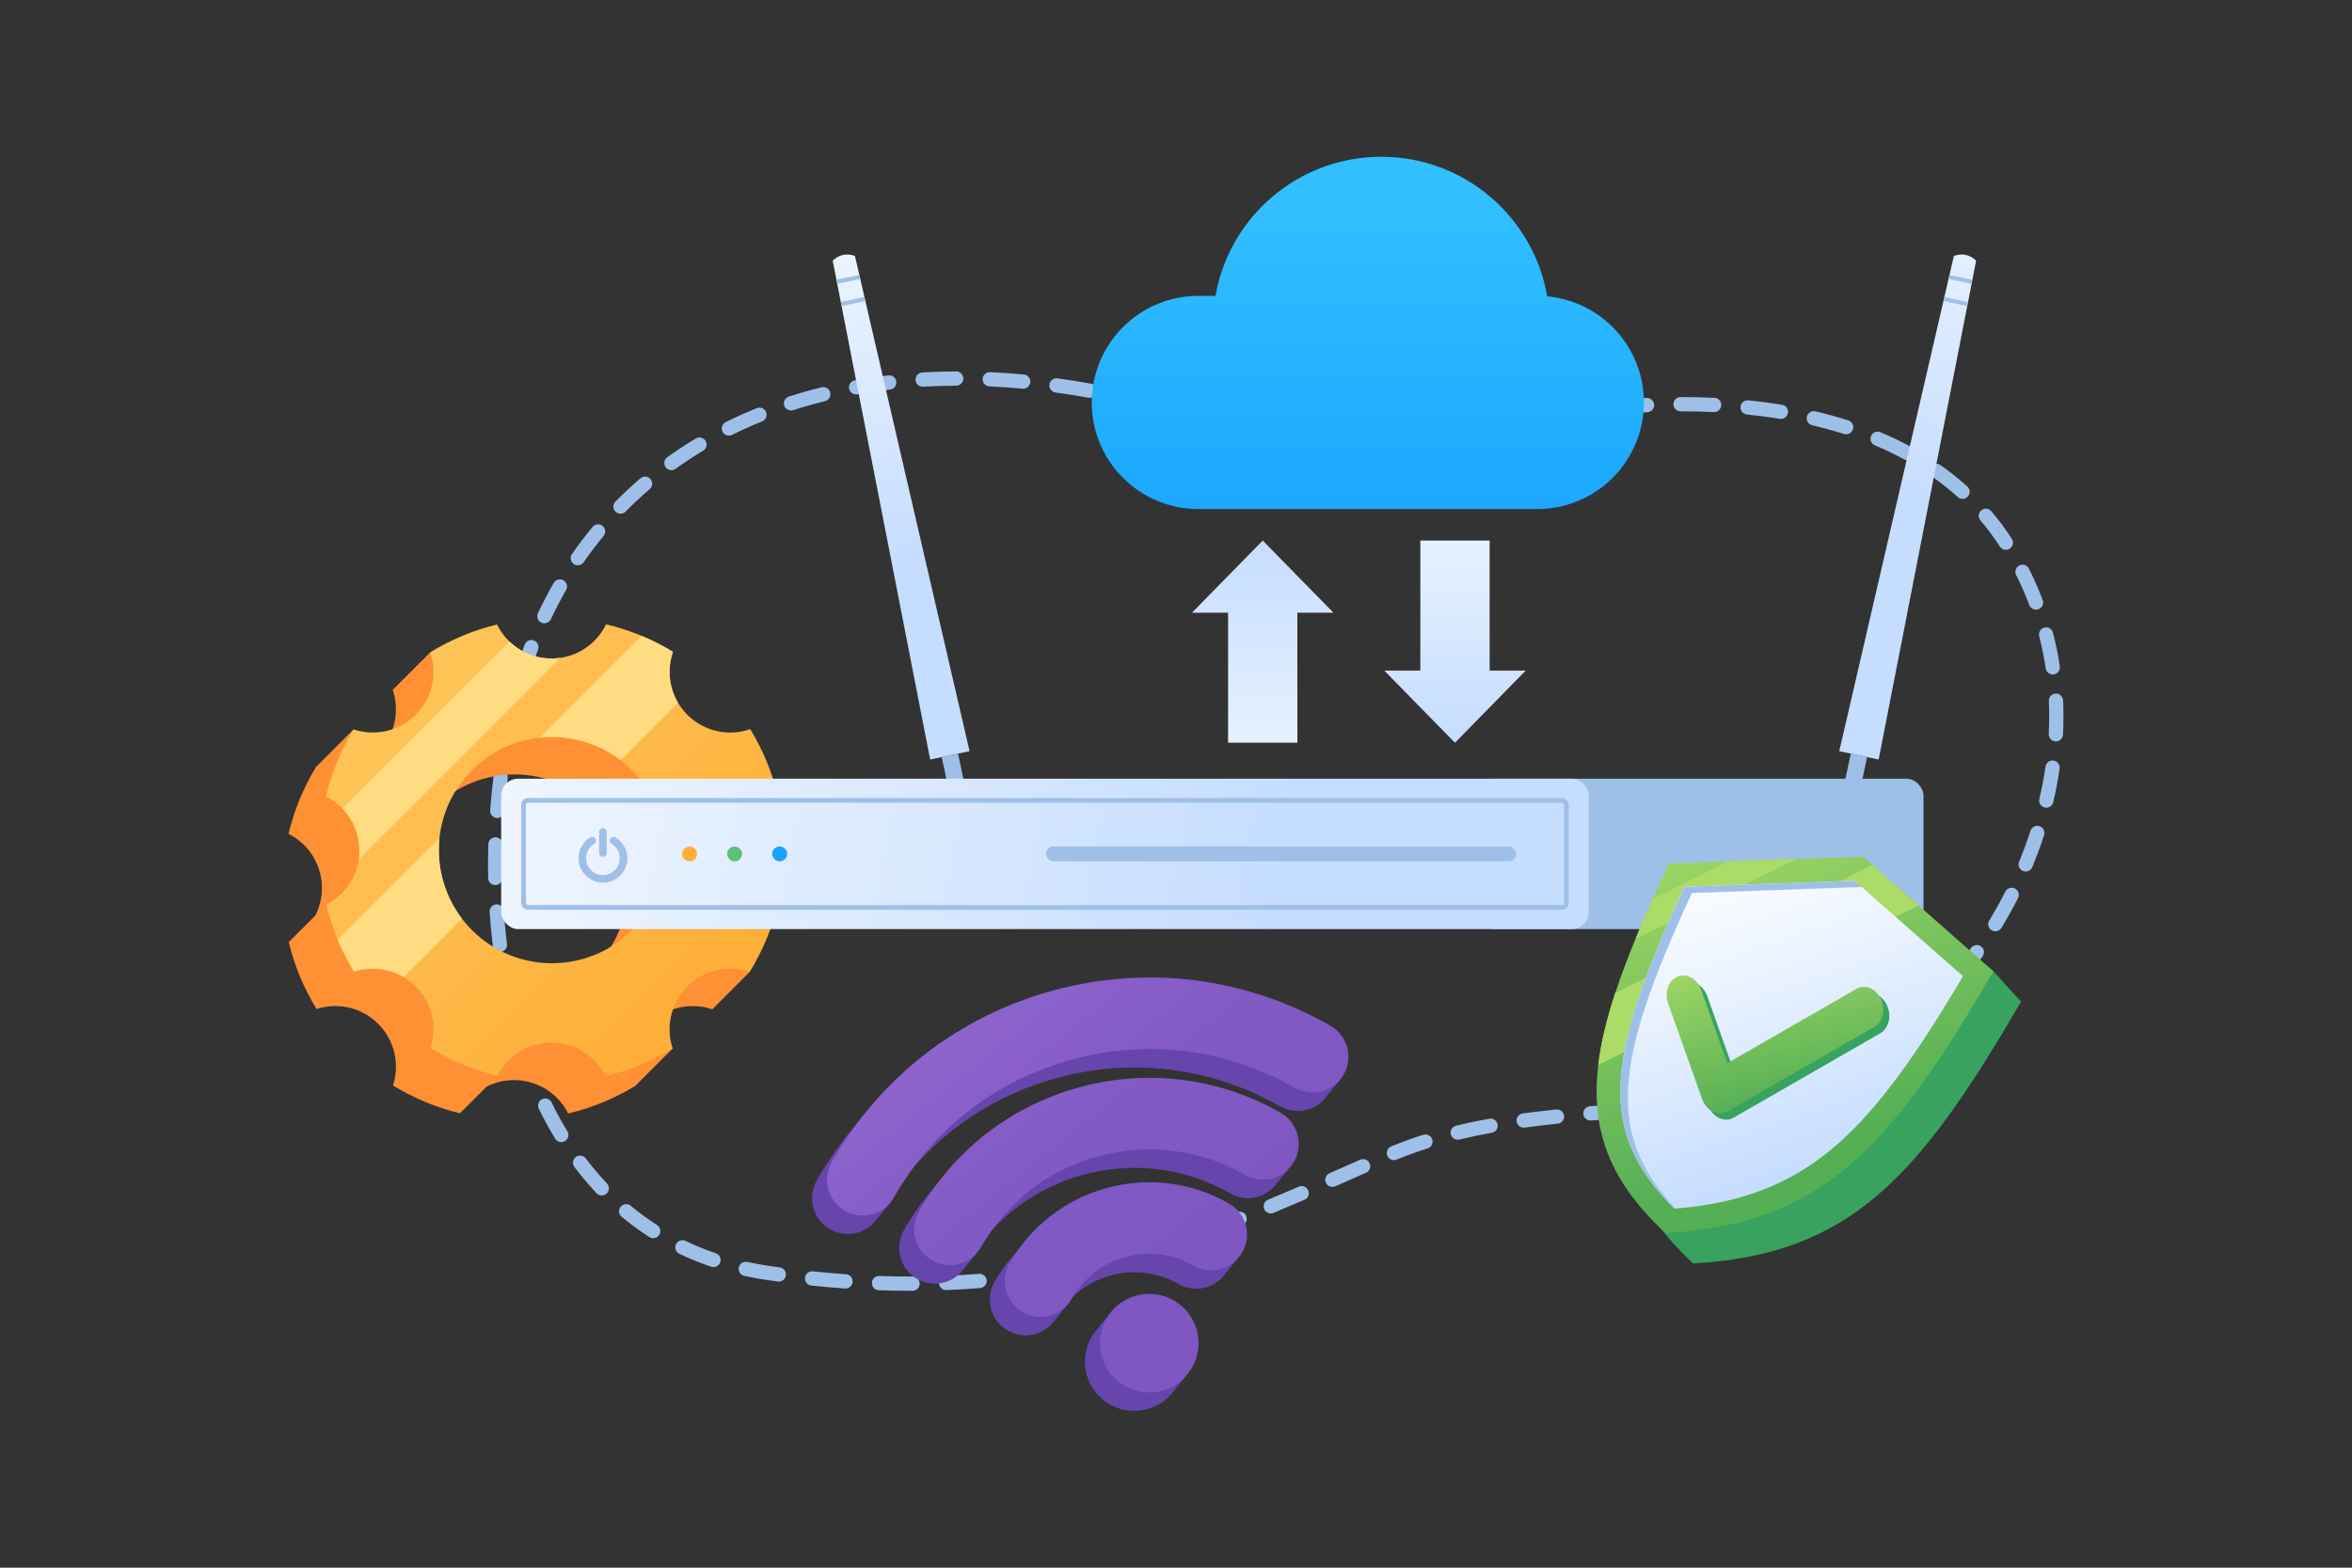 <?xml version="1.0" encoding="UTF-8"?><svg id="Object" xmlns="http://www.w3.org/2000/svg" xmlns:xlink="http://www.w3.org/1999/xlink" viewBox="0 0 4500 3000"><rect x="0" y="0" width="4500" height="3000" fill="#333333" stroke="none"/><defs><linearGradient id="linear-gradient" x1="710.214" y1="1281.138" x2="1321.61" y2="1892.535" gradientUnits="userSpaceOnUse"><stop offset="0" stop-color="#ffc65b"/><stop offset="1" stop-color="#feaf38"/></linearGradient><linearGradient id="linear-gradient-2" x1="2617.028" y1="1068.127" x2="2617.028" y2="393.964" gradientUnits="userSpaceOnUse"><stop offset="0" stop-color="#17a4fe"/><stop offset="1" stop-color="#31bfff"/></linearGradient><linearGradient id="linear-gradient-3" x1="1504.501" y1="193.989" x2="1735.495" y2="1077.986" gradientUnits="userSpaceOnUse"><stop offset="0" stop-color="#fff"/><stop offset="1" stop-color="#c5ddff"/></linearGradient><linearGradient id="linear-gradient-4" x1="3866.101" y1="76.828" x2="3666.157" y2="961.176" xlink:href="#linear-gradient-3"/><linearGradient id="linear-gradient-5" x1="411.451" y1="1333.342" x2="2455.936" y2="1720.545" xlink:href="#linear-gradient-3"/><linearGradient id="linear-gradient-6" x1="1830.889" y1="1827.287" x2="2283.747" y2="2393.068" gradientUnits="userSpaceOnUse"><stop offset="0" stop-color="#9469d2"/><stop offset=".138" stop-color="#8e64cd"/><stop offset=".575" stop-color="#825ac5"/><stop offset="1" stop-color="#7e57c2"/></linearGradient><linearGradient id="linear-gradient-7" x1="2415.917" y1="1421.332" x2="2415.917" y2="1034.419" gradientUnits="userSpaceOnUse"><stop offset="0" stop-color="#e6f1ff"/><stop offset="1" stop-color="#c5ddff"/></linearGradient><linearGradient id="linear-gradient-8" x1="2783.773" y1="1421.332" x2="2783.773" y2="1034.419" gradientUnits="userSpaceOnUse"><stop offset="0" stop-color="#c5ddff"/><stop offset="1" stop-color="#e6f1ff"/></linearGradient><linearGradient id="linear-gradient-9" x1="2174.153" y1="1478.331" x2="1930.398" y2="2197.436" gradientTransform="translate(5430.997) rotate(-180) scale(1 -1)" gradientUnits="userSpaceOnUse"><stop offset="0" stop-color="#acdd68"/><stop offset="1" stop-color="#55af55"/></linearGradient><linearGradient id="linear-gradient-10" x1="2137.539" y1="1606.046" x2="1927.862" y2="2224.619" gradientTransform="translate(5430.997) rotate(-180) scale(1 -1)" gradientUnits="userSpaceOnUse"><stop offset="0" stop-color="#fff"/><stop offset=".344" stop-color="#eef5ff"/><stop offset="1" stop-color="#c5ddff"/></linearGradient><linearGradient id="linear-gradient-11" x1="2911.887" y1="1429.047" x2="3199.245" y2="1615.365" gradientTransform="translate(2242.724 -1275.718) rotate(43.699)" xlink:href="#linear-gradient-9"/></defs><path d="m2992.066,806.387c-6.372,0-12.069-4.488-13.363-10.975-1.474-7.387,3.318-14.569,10.705-16.044.475-.095,11.858-2.356,32.07-5.336,7.457-1.093,14.385,4.052,15.484,11.504,1.099,7.453-4.052,14.385-11.504,15.484-19.449,2.868-30.602,5.079-30.713,5.101-.899.179-1.797.266-2.68.266Z" style="fill:#9ec0e8; stroke-width:0px;"/><path d="m1742.152,2470.125c-20.071,0-40.528-.355-60.815-1.056-7.528-.26-13.42-6.574-13.161-14.102.26-7.529,6.581-13.468,14.102-13.161,19.975.69,40.115,1.04,59.863,1.04l3.806-.005h.032c7.519,0,13.622,6.086,13.639,13.608.018,7.533-6.075,13.653-13.608,13.671l-3.857.005Zm67.977-1.364c-7.279,0-13.322-5.749-13.619-13.089-.304-7.527,5.551-13.875,13.078-14.18,21.178-.856,42.55-2.138,63.522-3.811,7.509-.6,14.082,5.003,14.681,12.512.599,7.51-5.003,14.083-12.512,14.682-21.325,1.701-43.056,3.005-64.589,3.875-.188.008-.374.011-.56.011Zm-192.399-3.038c-.32,0-.642-.012-.965-.034-21.23-1.484-42.895-3.368-64.391-5.599-7.493-.778-12.937-7.482-12.159-14.976.778-7.492,7.486-12.941,14.975-12.159,21.193,2.2,42.55,4.058,63.477,5.521,7.515.525,13.181,7.043,12.656,14.558-.503,7.191-6.493,12.69-13.593,12.69Zm320.301-7.18c-6.806,0-12.693-5.087-13.525-12.014-.899-7.479,4.436-14.271,11.915-15.17,20.98-2.522,42.178-5.504,63.003-8.862,7.439-1.19,14.439,3.857,15.638,11.294,1.199,7.438-3.857,14.438-11.294,15.638-21.186,3.417-42.749,6.45-64.092,9.015-.553.066-1.102.1-1.645.1Zm-447.945-6.029c-.613,0-1.233-.041-1.857-.127-6.979-.949-14.032-1.946-20.964-2.962-14.637-2.144-29.218-4.794-43.336-7.875-7.36-1.606-12.024-8.875-10.418-16.234,1.606-7.36,8.877-12.021,16.235-10.418,13.503,2.947,27.457,5.482,41.473,7.535,6.842,1.003,13.803,1.986,20.69,2.924,7.464,1.017,12.692,7.892,11.676,15.355-.932,6.84-6.783,11.802-13.498,11.802Zm574.635-14.396c-6.355,0-12.043-4.465-13.354-10.934-1.496-7.383,3.276-14.581,10.659-16.077,20.599-4.174,41.498-8.839,62.115-13.864,7.317-1.788,14.698,2.703,16.482,10.021,1.784,7.319-2.703,14.698-10.021,16.482-20.962,5.109-42.212,9.852-63.158,14.097-.914.185-1.826.274-2.724.274Zm-699.644-13.346c-1.452,0-2.928-.233-4.379-.726-20.865-7.07-41.347-15.398-60.877-24.75-6.794-3.254-9.665-11.399-6.411-18.193,3.253-6.794,11.398-9.666,18.193-6.41,18.55,8.883,38.014,16.795,57.85,23.518,7.135,2.417,10.959,10.161,8.541,17.296-1.926,5.683-7.232,9.266-12.917,9.266Zm824.344-17.009c-5.945,0-11.411-3.917-13.115-9.919-2.057-7.247,2.15-14.789,9.397-16.846,20.057-5.693,40.568-11.912,60.965-18.483,7.17-2.312,14.855,1.63,17.165,8.8,2.311,7.17-1.63,14.855-8.8,17.165-20.699,6.669-41.519,12.981-61.881,18.762-1.245.352-2.498.521-3.731.521Zm-939.699-38.327c-2.523,0-5.075-.699-7.356-2.163-18.334-11.769-36.183-24.855-53.052-38.899-5.79-4.818-6.576-13.42-1.757-19.209,4.82-5.79,13.42-6.578,19.21-1.756,16.009,13.326,32.944,25.744,50.335,36.907,6.339,4.069,8.18,12.507,4.11,18.847-2.605,4.059-7.002,6.273-11.491,6.273Zm1061.897-.962c-5.602,0-10.852-3.476-12.845-9.052-2.536-7.094,1.158-14.899,8.252-17.436,19.33-6.91,39.443-14.423,59.781-22.328,7.019-2.734,14.926.751,17.654,7.771,2.729,7.021-.75,14.926-7.771,17.654-20.569,7.996-40.918,15.596-60.481,22.59-1.518.542-3.067.8-4.591.8Zm119.693-46.4c-5.353,0-10.431-3.171-12.606-8.424-2.883-6.96.422-14.938,7.382-17.821,18.3-7.58,37.569-15.749,58.909-24.974,6.918-2.986,14.942.194,17.933,7.108,2.988,6.915-.193,14.943-7.108,17.933-21.469,9.28-40.864,17.502-59.294,25.136-1.707.707-3.476,1.042-5.215,1.042Zm-1279.996-34.434c-3.617,0-7.226-1.429-9.909-4.263-14.785-15.62-29.041-32.478-42.374-50.106-4.544-6.009-3.357-14.563,2.651-19.107,6.008-4.545,14.562-3.357,19.106,2.651,12.729,16.83,26.332,32.916,40.429,47.809,5.178,5.472,4.941,14.104-.53,19.283-2.637,2.495-6.009,3.733-9.374,3.733Zm1397.914-16.35c-5.241,0-10.239-3.038-12.489-8.142-3.038-6.894.087-14.944,6.979-17.983l16.202-7.146c14.354-6.334,28.539-12.594,42.578-18.741,6.897-3.021,14.944.123,17.966,7.024,3.022,6.9-.123,14.943-7.023,17.965-14.016,6.138-28.178,12.387-42.508,18.71l-16.211,7.151c-1.789.788-3.657,1.162-5.494,1.162Zm117.721-51.227c-5.37,0-10.462-3.192-12.625-8.469-2.857-6.97.476-14.937,7.445-17.795,19.666-8.065,40.307-15.541,61.35-22.223,7.179-2.283,14.849,1.693,17.128,8.872,2.28,7.18-1.691,14.848-8.872,17.128-20.337,6.458-40.274,13.68-59.256,21.463-1.693.694-3.446,1.023-5.17,1.023Zm-1593.051-34.456c-4.603,0-9.095-2.33-11.664-6.549-11.092-18.222-21.655-37.523-31.395-57.37-3.319-6.763-.527-14.935,6.236-18.255s14.935-.527,18.254,6.235c9.379,19.111,19.542,37.685,30.207,55.204,3.917,6.435,1.877,14.826-4.558,18.743-2.216,1.349-4.663,1.991-7.08,1.991Zm1715.154-4.571c-6.156,0-11.741-4.195-13.249-10.444-1.767-7.323,2.738-14.691,10.062-16.458,20.167-4.865,41.554-9.35,63.565-13.329,7.418-1.34,14.509,3.583,15.85,10.995,1.34,7.412-3.583,14.509-10.996,15.849-21.495,3.887-42.362,8.263-62.022,13.005-1.074.259-2.15.383-3.209.383Zm126.193-23.116c-6.72,0-12.571-4.966-13.499-11.81-1.012-7.465,4.221-14.336,11.685-15.348,19.92-2.698,40.907-5.193,64.161-7.626,7.49-.797,14.201,4.654,14.984,12.146.784,7.492-4.654,14.202-12.146,14.985-22.975,2.404-43.692,4.866-63.337,7.528-.621.084-1.238.125-1.849.125Zm127.667-13.653c-6.995,0-12.949-5.35-13.572-12.448-.658-7.504,4.892-14.121,12.396-14.78,15.59-1.368,31.433-2.7,46.753-3.989l17.263-1.454c7.512-.646,14.106,4.934,14.742,12.44.635,7.507-4.936,14.106-12.441,14.742l-17.276,1.455c-15.297,1.287-31.115,2.617-46.655,3.981-.405.035-.809.053-1.208.053Zm127.921-11.113c-6.951,0-12.891-5.288-13.562-12.349-.713-7.499,4.788-14.157,12.287-14.87,23.465-2.233,44.237-4.439,63.504-6.743,7.471-.901,14.268,4.443,15.163,11.923s-4.443,14.269-11.923,15.163c-19.487,2.332-40.474,4.561-64.16,6.814-.44.042-.876.062-1.309.062Zm127.413-15.543c-6.592,0-12.39-4.788-13.455-11.505-1.18-7.44,3.894-14.428,11.335-15.608,22.049-3.497,42.461-7.261,62.404-11.506,7.371-1.571,14.613,3.133,16.181,10.501,1.568,7.368-3.133,14.612-10.501,16.181-20.414,4.346-41.287,8.195-63.81,11.768-.724.114-1.443.17-2.153.17Zm125.415-26.996c-5.948,0-11.416-3.921-13.117-9.928-2.052-7.248,2.16-14.787,9.408-16.84,20.644-5.846,40.829-12.408,59.996-19.506,7.065-2.614,14.911.99,17.527,8.055,2.616,7.064-.99,14.911-8.055,17.527-19.835,7.346-40.707,14.132-62.037,20.172-1.241.352-2.493.519-3.723.519Zm-2406.439-20.026c-5.441,0-10.582-3.278-12.696-8.648-7.788-19.788-15.056-40.48-21.603-61.498-2.241-7.192,1.773-14.839,8.966-17.079,7.194-2.242,14.839,1.774,17.08,8.966,6.351,20.388,13.396,40.447,20.942,59.621,2.759,7.01-.688,14.929-7.697,17.688-1.64.645-3.33.951-4.992.951Zm2526.604-24.693c-5.096,0-9.983-2.867-12.321-7.773-3.243-6.8-.358-14.94,6.441-18.183,18.08-8.62,36.364-18.914,54.343-30.595,6.316-4.106,14.767-2.311,18.869,4.006,4.104,6.317,2.311,14.766-4.007,18.87-18.977,12.329-38.31,23.211-57.465,32.344-1.894.902-3.894,1.331-5.86,1.331Zm107.665-69.409c-3.949,0-7.867-1.707-10.563-5.003-4.771-5.829-3.912-14.423,1.917-19.193,15.835-12.957,31.538-27.137,46.675-42.145,5.35-5.303,13.986-5.266,19.289.083,5.305,5.35,5.268,13.985-.082,19.29-15.75,15.615-32.102,30.38-48.605,43.884-2.535,2.074-5.593,3.085-8.631,3.085Zm-2672.584-28.357c-6.16,0-11.747-4.2-13.251-10.453-4.974-20.684-9.438-42.099-13.267-63.65-1.317-7.417,3.627-14.497,11.043-15.815,7.421-1.317,14.498,3.627,15.816,11.044,3.734,21.016,8.085,41.89,12.931,62.043,1.762,7.324-2.748,14.69-10.072,16.451-1.072.258-2.145.381-3.201.381Zm2763.777-61.799c-3.119,0-6.254-1.065-8.818-3.24-5.744-4.874-6.449-13.481-1.575-19.226,13.435-15.832,26.503-32.562,38.842-49.727,4.396-6.115,12.92-7.512,19.036-3.113,6.117,4.396,7.512,12.92,3.114,19.037-12.764,17.755-26.286,35.066-40.191,51.454-2.698,3.18-6.54,4.815-10.407,4.815Zm-2786.33-64.555c-6.803,0-12.688-5.082-13.524-12.006-2.56-21.189-4.608-42.935-6.089-64.635-.513-7.516,5.164-14.024,12.68-14.537,7.508-.511,14.024,5.164,14.537,12.68,1.449,21.23,3.452,42.5,5.956,63.221.903,7.479-4.427,14.273-11.906,15.177-.555.067-1.107.101-1.653.101Zm2861.261-39.575c-2.414,0-4.856-.64-7.07-1.984-6.438-3.912-8.485-12.302-4.574-18.74,10.884-17.912,21.215-36.478,30.707-55.185,3.407-6.719,11.616-9.401,18.335-5.991,6.718,3.408,9.4,11.617,5.991,18.335-9.805,19.323-20.477,38.503-31.719,57.007-2.567,4.225-7.064,6.559-11.67,6.559Zm-2870.045-88.513c-7.415,0-13.494-5.94-13.632-13.387-.153-8.247-.231-16.629-.231-24.913,0-13.226.198-26.666.588-39.946.222-7.529,6.496-13.432,14.036-13.232,7.53.222,13.454,6.505,13.233,14.035-.383,13.014-.578,26.184-.578,39.144,0,8.116.076,16.328.226,24.407.14,7.531-5.852,13.751-13.384,13.891-.086.001-.173.002-.258.002Zm2928.092-25.898c-1.738,0-3.505-.334-5.211-1.041-6.96-2.881-10.268-10.858-7.386-17.819,8.066-19.489,15.411-39.421,21.83-59.244,2.32-7.167,10.012-11.096,17.179-8.774,7.167,2.32,11.095,10.012,8.774,17.179-6.64,20.506-14.236,41.121-22.578,61.273-2.175,5.254-7.255,8.427-12.608,8.427Zm-2924.306-102.428c-.352,0-.706-.014-1.062-.041-7.511-.579-13.131-7.137-12.552-14.648,1.66-21.548,3.854-43.264,6.524-64.541.938-7.474,7.766-12.769,15.231-11.836,7.475.938,12.774,7.757,11.837,15.231-2.616,20.849-4.766,42.126-6.393,63.242-.551,7.154-6.528,12.593-13.585,12.593Zm2963.787-19.673c-1.032,0-2.08-.117-3.129-.363-7.334-1.722-11.883-9.062-10.162-16.395,4.825-20.556,8.775-41.382,11.741-61.901,1.078-7.456,8.003-12.624,15.451-11.548,7.456,1.078,12.626,7.996,11.549,15.451-3.079,21.298-7.179,42.909-12.183,64.231-1.476,6.285-7.079,10.525-13.268,10.525Zm-2947.774-107.698c-.786,0-1.581-.068-2.382-.209-7.419-1.307-12.373-8.38-11.067-15.799,3.786-21.494,8.135-42.897,12.926-63.615,1.697-7.34,9.024-11.913,16.362-10.216,7.339,1.697,11.913,9.023,10.216,16.362-4.684,20.252-8.935,41.18-12.639,62.202-1.166,6.619-6.921,11.276-13.417,11.276Zm2966.021-19.243c-.238,0-.476-.006-.716-.018-7.523-.39-13.307-6.803-12.918-14.326.584-11.286.88-22.686.88-33.883-.001-9.664-.222-19.416-.656-28.983-.342-7.525,5.482-13.903,13.008-14.245,7.494-.347,13.902,5.482,14.244,13.008.453,9.977.683,20.144.684,30.219,0,11.666-.308,23.54-.915,35.293-.377,7.283-6.401,12.936-13.61,12.936Zm-2937.002-105.766c-1.272,0-2.566-.179-3.849-.556-7.229-2.123-11.367-9.702-9.245-16.93,1.995-6.794,4.074-13.616,6.181-20.274,4.426-13.992,9.266-28.001,14.386-41.638,2.648-7.053,10.514-10.624,17.564-7.975,7.053,2.648,10.623,10.512,7.975,17.564-4.952,13.189-9.634,26.739-13.915,40.275-2.049,6.479-4.073,13.119-6.016,19.732-1.746,5.945-7.184,9.801-13.082,9.801Zm2931.054-22.296c-6.648,0-12.47-4.867-13.475-11.641-3.072-20.714-7.259-41.399-12.443-61.481-1.883-7.294,2.504-14.733,9.798-16.617,7.294-1.882,14.732,2.503,16.616,9.797,5.423,21.007,9.802,42.64,13.014,64.299,1.105,7.451-4.04,14.388-11.491,15.493-.678.101-1.353.149-2.019.149Zm-2885.882-97.789c-1.944,0-3.918-.417-5.794-1.299-6.817-3.205-9.745-11.33-6.54-18.148,9.26-19.695,19.415-39.174,30.183-57.894,3.756-6.53,12.095-8.778,18.624-5.023,6.53,3.756,8.779,12.094,5.023,18.625-10.396,18.073-20.2,36.88-29.143,55.899-2.323,4.942-7.231,7.84-12.353,7.84Zm2853.829-26.276c-5.517,0-10.71-3.371-12.768-8.839-7.319-19.449-15.797-38.77-25.198-57.424-3.391-6.728-.685-14.929,6.043-18.319,6.725-3.391,14.928-.685,18.318,6.043,9.837,19.52,18.708,39.737,26.368,60.092,2.653,7.051-.911,14.916-7.962,17.57-1.581.595-3.205.877-4.802.877Zm-2789.874-84.845c-2.681,0-5.389-.789-7.759-2.432-6.191-4.292-7.73-12.79-3.438-18.981,12.378-17.855,25.657-35.364,39.468-52.044,4.805-5.804,13.403-6.612,19.205-1.807,5.802,4.804,6.612,13.403,1.807,19.205-13.317,16.084-26.123,32.97-38.06,50.189-2.649,3.82-6.9,5.87-11.222,5.87Zm2732.255-29.617c-4.472,0-8.852-2.197-11.463-6.231-11.298-17.454-23.814-34.28-37.2-50.013-4.882-5.737-4.189-14.346,1.548-19.227,5.737-4.881,14.345-4.189,19.227,1.549,14.154,16.633,27.386,34.421,39.325,52.869,4.094,6.324,2.285,14.769-4.039,18.862-2.29,1.482-4.859,2.191-7.398,2.191Zm-2650.486-69.11c-3.455,0-6.911-1.304-9.567-3.918-5.369-5.284-5.438-13.92-.153-19.289,15.194-15.438,31.267-30.428,47.772-44.552,5.723-4.898,14.334-4.229,19.231,1.495,4.898,5.723,4.229,14.334-1.495,19.231-15.916,13.621-31.415,28.074-46.065,42.96-2.67,2.712-6.195,4.072-9.722,4.072Zm2567.56-28.344c-3.265,0-6.539-1.165-9.15-3.528-15.202-13.763-31.628-26.861-48.82-38.931-6.166-4.328-7.655-12.835-3.326-19,4.327-6.165,12.836-7.655,19-3.327,18.11,12.713,35.422,26.52,51.455,41.035,5.585,5.056,6.013,13.682.957,19.266-2.691,2.974-6.397,4.486-10.115,4.486Zm-2470.161-55.02c-4.241,0-8.421-1.972-11.086-5.679-4.397-6.116-3.004-14.639,3.112-19.037,17.52-12.597,35.87-24.668,54.538-35.877,6.458-3.877,14.837-1.788,18.716,4.672,3.878,6.458,1.786,14.837-4.672,18.715-18.027,10.825-35.744,22.48-52.657,34.64-2.41,1.732-5.194,2.566-7.951,2.566Zm2365.521-18.706c-2.205,0-4.44-.536-6.514-1.665-17.925-9.765-36.964-18.895-56.587-27.136-6.945-2.917-10.212-10.911-7.295-17.857,2.916-6.946,10.91-10.213,17.857-7.295,20.469,8.596,40.345,18.128,59.075,28.331,6.615,3.603,9.056,11.888,5.452,18.503-2.475,4.543-7.157,7.117-11.989,7.117Zm-2255.64-47.339c-5.018,0-9.845-2.779-12.227-7.578-3.35-6.748-.595-14.933,6.152-18.282,19.25-9.557,39.262-18.545,59.48-26.714,6.983-2.825,14.934.552,17.756,7.537,2.822,6.984-.552,14.934-7.537,17.756-19.573,7.909-38.942,16.607-57.569,25.855-1.948.967-4.018,1.426-6.055,1.426Zm2137.603-2.517c-1.372,0-2.768-.208-4.146-.647-19.513-6.218-39.98-11.851-60.835-16.742-7.333-1.72-11.885-9.06-10.164-16.394,1.721-7.333,9.049-11.887,16.395-10.165,21.541,5.053,42.7,10.876,62.888,17.309,7.177,2.287,11.142,9.96,8.854,17.137-1.848,5.8-7.214,9.502-12.992,9.502Zm-124.834-29.492c-.731,0-1.47-.059-2.214-.181-20.355-3.323-41.499-6.106-62.845-8.271-7.494-.76-12.954-7.452-12.193-14.947s7.451-12.952,14.947-12.194c21.893,2.221,43.589,5.077,64.486,8.488,7.435,1.214,12.477,8.225,11.264,15.66-1.093,6.69-6.88,11.444-13.445,11.444Zm-320.152-8.138c-6.948,0-12.888-5.285-13.562-12.343-.717-7.499,4.781-14.159,12.28-14.877,21.338-2.041,43.089-3.617,64.65-4.686,7.507-.361,13.926,5.425,14.298,12.948.373,7.524-5.424,13.925-12.948,14.298-21.146,1.048-42.478,2.594-63.404,4.595-.44.042-.88.063-1.313.063Zm192.432-4.956c-.215,0-.431-.005-.647-.015-19.509-.911-39.554-1.373-59.58-1.373-1.322,0-2.642.002-3.956.006h-.04c-7.516,0-13.617-6.081-13.64-13.6-.022-7.533,6.066-13.658,13.6-13.68,1.342-.004,2.687-.006,4.036-.006,20.448,0,40.923.472,60.853,1.403,7.524.352,13.34,6.736,12.988,14.262-.342,7.308-6.374,13.003-13.614,13.003Zm-1766.207-3.003c-5.767,0-11.124-3.687-12.983-9.472-2.304-7.172,1.643-14.854,8.815-17.158,20.384-6.548,41.46-12.513,62.643-17.73,7.314-1.799,14.704,2.667,16.506,9.982,1.801,7.314-2.668,14.705-9.982,16.506-20.573,5.067-41.037,10.858-60.824,17.214-1.387.445-2.792.657-4.175.657Zm571.391-24.321c-.796,0-1.603-.07-2.413-.214-21.018-3.752-42.16-7.09-62.838-9.922-7.463-1.022-12.685-7.901-11.663-15.364s7.9-12.683,15.364-11.663c21.043,2.882,42.552,6.278,63.931,10.094,7.416,1.324,12.354,8.409,11.031,15.825-1.179,6.606-6.929,11.245-13.412,11.245Zm-446.899-6.433c-6.486,0-12.236-4.644-13.413-11.252-1.32-7.417,3.622-14.499,11.038-15.819,21.014-3.741,42.653-6.905,64.315-9.404,7.491-.861,14.249,4.503,15.113,11.986.864,7.484-4.503,14.25-11.986,15.114-21.11,2.435-42.192,5.518-62.66,9.162-.809.144-1.613.214-2.407.214Zm319.765-10.915c-.423,0-.848-.019-1.277-.059-21.244-1.973-42.569-3.459-63.384-4.418-7.525-.347-13.344-6.728-12.998-14.253.346-7.524,6.719-13.34,14.253-12.998,21.236.978,42.988,2.494,64.651,4.505,7.501.697,13.017,7.342,12.32,14.843-.656,7.071-6.602,12.379-13.565,12.379Zm-192.346-3.874c-7.175,0-13.187-5.602-13.605-12.856-.433-7.521,5.313-13.968,12.834-14.401,21.264-1.225,43.091-1.89,64.874-1.977h.056c7.508,0,13.608,6.071,13.638,13.586.03,7.533-6.052,13.664-13.585,13.694-21.298.085-42.633.735-63.413,1.931-.267.016-.533.023-.797.023Z" style="fill:#9ec0e8; stroke-width:0px;"/><path d="m2180.012,781.052c-1.044,0-2.103-.121-3.163-.372-10.266-2.438-20.626-4.801-30.793-7.024-7.359-1.609-12.02-8.88-10.411-16.239,1.609-7.359,8.878-12.02,16.239-10.411,10.324,2.258,20.844,4.658,31.267,7.133,7.33,1.741,11.86,9.093,10.12,16.422-1.489,6.269-7.085,10.492-13.26,10.492Z" style="fill:#9ec0e8; stroke-width:0px;"/><path d="m1243.395,1439.479c-32.547-32.547-41.725-79.619-27.522-120.348-40.167-24.561-83.381-42.146-127.941-52.771-18.779,38.736-58.497,65.458-104.447,65.458-45.795.014-85.402-26.54-104.25-65.093-11.37,2.763-22.65,5.984-33.815,9.651l-22.345-27.988-71.669,71.669c13.768,40.518,4.491,87.128-27.803,119.422-3.851,3.851-7.911,7.366-12.135,10.563l-35.057-54.232-71.669,71.669c-24.547,40.266-42.104,83.591-52.658,128.25,37.88,19.073,63.858,58.328,63.858,103.633,0,18.915-4.539,36.763-12.566,52.537l-50.913,50.913c10.736,44.645,28.477,87.928,53.206,128.123,40.168-13.024,86.019-3.579,117.934,28.336,31.901,31.901,41.346,77.753,28.322,117.92,40.196,24.729,83.479,42.469,128.095,53.206l50.882-50.882c15.791-8.046,33.661-12.598,52.597-12.598,45.304,0,84.545,25.964,103.647,63.844,44.645-10.568,87.956-28.112,128.236-52.644l71.669-71.669-61.984-23.368c4.943-8.507,11.045-16.525,18.329-23.809,32.294-32.294,78.903-41.571,119.408-27.817l71.669-71.669-26.633-26.633c3.095-9.765,5.865-19.611,8.268-29.527-38.539-18.863-65.065-58.469-65.065-104.25,0-45.95,26.722-85.668,65.472-104.461-10.638-44.546-28.224-87.759-52.785-127.927-40.729,14.203-87.787,5.038-120.334-27.508Zm-105.92,412.075c-84.545,84.545-221.623,84.531-306.154,0-84.545-84.545-84.546-221.609,0-306.154,84.546-84.546,221.609-84.545,306.154,0,84.531,84.531,84.546,221.609,0,306.154Z" style="fill:#ff9034; stroke-width:0px;"/><path d="m1315.064,1367.81c-32.547-32.547-41.725-79.619-27.522-120.348-40.167-24.561-83.381-42.146-127.941-52.771-18.779,38.736-58.497,65.458-104.447,65.458-45.795.014-85.402-26.54-104.25-65.093-44.532,10.821-87.717,28.575-127.829,53.332,13.768,40.518,4.491,87.128-27.803,119.422-32.154,32.154-78.483,41.487-118.861,27.999-24.547,40.266-42.104,83.591-52.658,128.25,37.88,19.073,63.858,58.328,63.858,103.633,0,45.164-25.796,84.293-63.479,103.45,10.736,44.645,28.477,87.928,53.206,128.123,40.168-13.024,86.019-3.579,117.934,28.336,31.901,31.901,41.346,77.753,28.322,117.92,40.196,24.729,83.479,42.469,128.095,53.206,19.171-37.669,58.314-63.479,103.478-63.479,45.304,0,84.545,25.964,103.647,63.844,44.645-10.568,87.956-28.112,128.236-52.644-13.488-40.378-4.126-86.707,28.013-118.846,32.294-32.294,78.903-41.571,119.408-27.817,24.743-40.097,42.511-83.296,53.304-127.829-38.539-18.863-65.065-58.469-65.065-104.25,0-45.95,26.722-85.668,65.472-104.461-10.638-44.546-28.224-87.759-52.785-127.927-40.729,14.203-87.787,5.038-120.334-27.508Zm-105.92,412.075c-84.545,84.545-221.623,84.531-306.154,0-84.545-84.545-84.546-221.609,0-306.154,84.546-84.546,221.609-84.545,306.154,0,84.531,84.531,84.546,221.609,0,306.154Z" style="fill:url(#linear-gradient); stroke-width:0px;"/><path d="m686.437,1644.275c.782-5.42,1.182-10.948,1.182-16.586,0-31.154-12.276-59.434-32.263-80.275l319.537-319.538c20.842,20.005,49.122,32.281,80.257,32.281,5.638,0,11.167-.4,16.586-1.182l-385.3,385.3Z" style="fill:#ffdc82; stroke-width:0px;"/><path d="m883.924,1758.086l-111.647,111.647c-28.898-17.114-63.653-20.624-94.934-10.476-12.058-19.605-22.479-39.956-31.19-60.834l194.669-194.668c-5.747,53.759,8.62,109.265,43.102,154.331Z" style="fill:#ffdc82; stroke-width:0px;"/><path d="m1297.195,1344.815l-109.847,109.847c-45.066-34.464-100.553-48.831-154.331-43.102l194.669-194.669c20.533,8.566,40.556,18.768,59.852,30.572-11.13,31.899-7.893,67.708,9.657,97.353Z" style="fill:#ffdc82; stroke-width:0px;"/><path d="m3145.218,770.224c0,56.293-22.861,107.255-59.727,144.213-36.957,36.865-87.919,59.726-144.303,59.726h-648.412c-112.677,0-203.939-91.351-203.939-203.938,0-56.383,22.861-107.346,59.727-144.302,36.866-36.866,87.828-59.727,144.212-59.727h32.8c26.384-151.26,158.398-266.195,317.158-266.195,159.211,0,291.406,115.387,317.429,267.099,103.822,9.577,185.054,96.864,185.054,203.125Z" style="fill:url(#linear-gradient-2); stroke-width:0px;"/><path d="m1855.045,1437.439l-75.375,16.078-169.511-867.739-1.537-7.829-6.79-34.781-1.518-7.833-7.141-36.516c12.335-11.684,26.517-14.709,42.563-9.079l8.381,36.252,1.81,7.771,7.993,34.524,1.792,7.775,199.332,861.378Z" style="fill:url(#linear-gradient-3); stroke-width:0px;"/><polygon points="1645.927 533.763 1601.832 543.169 1600.314 535.336 1644.117 525.992 1645.927 533.763" style="fill:#9ec0e8; stroke-width:0px;"/><polygon points="1655.712 576.062 1610.159 585.779 1608.623 577.95 1653.921 568.287 1655.712 576.062" style="fill:#9ec0e8; stroke-width:0px;"/><rect x="1813.337" y="1444.222" width="31.877" height="114.25" transform="translate(-272.96 414.656) rotate(-12.041)" style="fill:#9ec0e8; stroke-width:0px;"/><path d="m3518.973,1437.439l75.375,16.078,169.511-867.739,1.537-7.829,6.79-34.781,1.518-7.833,7.141-36.516c-12.335-11.684-26.517-14.709-42.563-9.079l-8.381,36.252-1.81,7.771-7.993,34.524-1.792,7.775-199.332,861.378Z" style="fill:url(#linear-gradient-4); stroke-width:0px;"/><polygon points="3728.09 533.763 3772.185 543.169 3773.704 535.336 3729.901 525.992 3728.09 533.763" style="fill:#9ec0e8; stroke-width:0px;"/><polygon points="3718.305 576.062 3763.858 585.779 3765.395 577.95 3720.097 568.287 3718.305 576.062" style="fill:#9ec0e8; stroke-width:0px;"/><rect x="3528.805" y="1444.222" width="31.877" height="114.25" transform="translate(6698.28 3709.162) rotate(-167.958)" style="fill:#9ec0e8; stroke-width:0px;"/><rect x="2827.093" y="1490.156" width="853.075" height="287.815" rx="32.412" ry="32.412" style="fill:#9ec0e8; stroke-width:0px;"/><rect x="958.886" y="1490.156" width="2080.828" height="287.815" rx="32.412" ry="32.412" style="fill:url(#linear-gradient-5); stroke-width:0px;"/><rect x="1001.669" y="1531.643" width="1995.261" height="204.842" rx="8.427" ry="8.427" style="fill:none; stroke:#9ec0e8; stroke-linecap:round; stroke-linejoin:round; stroke-width:9.093px;"/><rect x="2001.245" y="1619.802" width="899.747" height="28.522" rx="14.261" ry="14.261" style="fill:#9ec0e8; stroke-width:0px;"/><circle cx="1319.303" cy="1634.064" r="14.261" style="fill:#feaf38; stroke-width:0px;"/><circle cx="1405.518" cy="1634.064" r="14.261" style="fill:#5bc177; stroke-width:0px;"/><circle cx="1491.733" cy="1634.064" r="14.261" style="fill:#17a4fe; stroke-width:0px;"/><path d="m1177.874,1602.54c-3.434-2.096-7.908-1.004-9.997,2.43-2.09,3.431-1.002,7.907,2.43,9.995,9.658,5.882,15.424,16.142,15.424,27.45,0,17.73-14.424,32.155-32.154,32.155s-32.154-14.425-32.154-32.155c0-11.308,5.766-21.568,15.424-27.45,3.431-2.089,4.519-6.564,2.43-9.995-2.09-3.433-6.567-4.525-9.997-2.43-14.03,8.543-22.405,23.449-22.405,39.875,0,25.752,20.951,46.704,46.703,46.704s46.703-20.952,46.703-46.704c0-16.427-8.376-31.333-22.405-39.875Z" style="fill:#9ec0e8; stroke-width:0px;"/><path d="m1153.583,1639.526c4.017,0,7.275-3.257,7.275-7.275v-40.19c0-4.017-3.257-7.275-7.275-7.275s-7.275,3.257-7.275,7.275v40.19c0,4.017,3.257,7.275,7.275,7.275Z" style="fill:#9ec0e8; stroke-width:0px;"/><path d="m2421.661,2164.83c-117.738-67.18-254.6-84.488-385.375-48.734-130.775,35.754-239.794,120.286-306.975,238.024-18.732,32.83-7.304,74.627,25.525,93.36,30.229,17.25,68.046,8.913,88.474-18.143l.025.044,23.623-29.416-2.719-3.645c49.516-72.606,122.421-124.755,208.145-148.192,95.508-26.112,195.459-13.474,281.44,35.587,16.415,9.367,35.072,11.193,51.968,6.574,14.771-4.038,28.195-13.004,37.596-26.165l0.0 0,21.648-27.004-9.225-5.736c2.719-26.161-9.839-52.682-34.15-66.555Z" style="fill:#6645ad; stroke-width:0px;"/><path d="m2322.686,2338.358c-71.387-40.782-154.392-51.295-233.728-29.605-79.274,21.674-145.386,72.933-186.154,144.339-18.742,32.823-7.326,74.626,25.498,93.367,30.235,17.264,68.072,8.921,88.502-18.151l.008.005,21.87-27.611-1.926-1.938c22.419-28.086,53.001-48.328,88.3-57.978,44.043-12.041,90.116-6.21,129.733,16.423,16.421,9.382,35.091,11.213,51.998,6.591,15.144-4.14,28.86-13.474,38.288-27.185l.004.004,21.929-26.992-10.189-4.882c2.653-26.1-9.887-52.535-34.134-66.386Z" style="fill:#6645ad; stroke-width:0px;"/><path d="m2267.544,2634.923l-6.092-5.731c3.982-15.388,4.149-31.985-.343-48.416-13.739-50.249-65.611-79.848-115.86-66.109-1.416.387-2.811.814-4.194,1.261l-10.928-10.28-29.493,36.21.014.013c-21.163,23.097-30.382,56.207-21.51,88.656,13.739,50.25,65.611,79.848,115.86,66.109,18.889-5.164,34.858-15.719,46.705-29.548l.001.001.126-.156c1.123-1.317,2.2-2.669,3.247-4.043l22.464-27.967Z" style="fill:#6645ad; stroke-width:0px;"/><path d="m2535.847,2100.89c.272-.334.547-.665.814-1.005l26.128-32.256-11.719-4.57c2.032-25.619-10.507-51.32-34.306-64.9-162.263-92.587-350.874-116.442-531.088-67.172-180.212,49.27-330.45,165.768-423.037,328.031-18.732,32.83-7.304,74.627,25.525,93.36,29.982,17.109,67.434,9.051,87.976-17.481l.011.004,25.98-32.056-5.654-.717c75.173-117.61,189.678-202.031,325.297-239.11,144.947-39.629,296.646-20.442,427.153,54.024,16.415,9.367,35.072,11.193,51.968,6.574,13.339-3.647,25.568-11.327,34.739-22.472l.004.002.208-.257Z" style="fill:#6645ad; stroke-width:0px;"/><path d="m2289.785,2545.448c13.738,50.249-15.86,102.122-66.109,115.86-50.249,13.738-102.122-15.86-115.86-66.109-13.738-50.249,15.86-102.122,66.109-115.86,50.249-13.738,102.122,15.86,115.86,66.109Zm281.18-489.259c18.731-32.83,7.304-74.627-25.525-93.36-162.263-92.587-350.874-116.442-531.088-67.172-180.212,49.27-330.45,165.768-423.037,328.032-18.731,32.83-7.304,74.627,25.525,93.36,32.83,18.735,74.63,7.307,93.362-25.525,74.467-130.507,195.303-224.205,340.248-263.834,144.947-39.629,296.646-20.442,427.153,54.024,16.415,9.367,35.072,11.193,51.968,6.574,16.895-4.619,32.028-15.683,41.394-32.099Zm-95.103,166.672c18.731-32.83,7.304-74.627-25.525-93.36-117.738-67.181-254.6-84.488-385.375-48.734-130.775,35.754-239.794,120.286-306.975,238.024-18.731,32.83-7.304,74.627,25.525,93.36,32.83,18.735,74.63,7.307,93.362-25.525,49.06-85.981,128.679-147.714,224.186-173.826s195.459-13.474,281.44,35.587c16.415,9.367,35.072,11.193,51.968,6.574,16.895-4.619,32.028-15.683,41.394-32.099Zm-99.022,173.543c18.749-32.82,7.343-74.626-25.477-93.375-71.386-40.782-154.392-51.295-233.728-29.605-79.274,21.674-145.386,72.933-186.154,144.339-18.742,32.823-7.326,74.626,25.498,93.367,32.825,18.743,74.628,7.323,93.368-25.499,22.649-39.665,59.366-68.139,103.386-80.174,44.043-12.041,90.116-6.21,129.733,16.423,16.421,9.382,35.091,11.213,51.998,6.591,16.883-4.616,32.009-15.669,41.377-32.066Z" style="fill:url(#linear-gradient-6); stroke-width:0px;"/><polygon points="2415.917 1034.419 2551.226 1172.476 2482.198 1172.476 2482.198 1421.332 2349.637 1421.332 2349.637 1172.476 2280.608 1172.476 2415.917 1034.419" style="fill:url(#linear-gradient-7); stroke-width:0px;"/><polygon points="2783.773 1421.332 2648.464 1283.276 2717.492 1283.276 2717.492 1034.419 2850.053 1034.419 2850.053 1283.276 2919.081 1283.276 2783.773 1421.332" style="fill:url(#linear-gradient-8); stroke-width:0px;"/><path d="m3246.137,1710.504c-161.54,344.923-204.053,524.067-6.743,707.272,302.432-17.056,432.679-167.03,627.455-500.903l-52.899-58.061-196.367-161.502-371.446,13.194Z" style="fill:#38a35f; stroke-width:0px;"/><path d="m3186.504,2359.709c302.424-17.041,432.676-167.025,627.454-500.894l-143.201-126.142-88.223-77.711-17.841-15.713-128.379,4.565-130.179,4.62-112.902,4.001c-10.93,23.315-21.296,45.885-31.099,67.745-11.912,26.607-22.97,52.141-33.099,76.747-14.986,36.391-27.953,70.709-38.646,103.263-16.368,49.74-27.48,95.352-32.554,137.908-14.822,124.087,21.642,222.258,128.67,321.611Z" style="fill:url(#linear-gradient-9); stroke-width:0px;"/><path d="m3129.034,1796.927l307.28-153.113-130.179,4.62-144.001,71.746c-11.912,26.607-22.97,52.141-33.099,76.747Z" style="fill:#abdc67; stroke-width:0px;"/><path d="m3057.834,2038.098l612.923-305.425-88.223-77.711-492.146,245.227c-16.368,49.74-27.48,95.352-32.554,137.908Z" style="fill:#abdc67; stroke-width:0px;"/><path d="m3203.468,2312.997c128.108-10.102,223.564-47.308,307.503-119.413,85.245-73.226,160.518-183.307,244.772-325.456l-207.521-182.797-325.527,11.555c-6.637,14.373-13.02,28.392-19.076,41.898-12.375,27.642-23.024,52.331-32.544,75.452-15.291,37.136-27.555,69.892-37.494,100.145-16.052,48.78-26.06,91.002-30.602,129.101-6.651,55.685-1.481,104.11,15.805,148.052,16.247,41.302,44.026,81.175,84.683,121.463Z" style="fill:url(#linear-gradient-10); stroke-width:0px;"/><path d="m3289.223,2139.542c-.084-.04-.168-.079-.251-.12-9.283-4.483-16.798-13.258-20.663-24.126l-65.143-183.194c-7.498-21.083.571-43.997,18.022-51.178,17.45-7.183,37.674,4.085,45.171,25.172l49.955,140.481,247.048-142.139c16.503-9.496,37.502-.86,46.905,19.289,9.402,20.148,3.646,44.177-12.857,53.672l-280.481,161.375c-8.43,4.851-18.493,5.126-27.707.768Z" style="fill:#38a35f; stroke-width:0px;"/><path d="m3277.594,2127.538c-.084-.04-.168-.079-.251-.12-9.283-4.483-16.798-13.258-20.663-24.126l-65.143-183.194c-7.498-21.083.571-43.997,18.022-51.178,17.45-7.183,37.674,4.085,45.171,25.172l49.955,140.481,247.048-142.139c16.503-9.496,37.502-.86,46.905,19.289,9.402,20.148,3.646,44.177-12.857,53.672l-280.481,161.375c-8.43,4.851-18.493,5.126-27.707.768Z" style="fill:url(#linear-gradient-11); stroke-width:0px;"/><path d="m3118.776,2191.539c16.259,41.302,44.03,81.166,84.695,121.45.837-.073,1.673-.127,2.491-.2-34.245-36.173-58.16-72.146-72.783-109.283-17.277-43.939-22.442-92.351-15.804-148.038,4.547-38.101,14.549-80.33,30.608-129.106,9.93-30.262,22.206-63.016,37.501-100.153,9.511-23.115,20.169-47.794,32.536-75.438,6.056-13.513,12.44-27.534,19.078-41.902l324.739-11.53-13.622-12.003-325.521,11.548c-6.638,14.367-13.022,28.389-19.078,41.902-12.367,27.643-23.024,52.323-32.536,75.456-15.295,37.137-27.552,69.891-37.5,100.135-16.059,48.776-26.061,91.005-30.608,129.106-6.638,55.687-1.473,104.118,15.804,148.057Z" style="fill:#9ec0e8; stroke-width:0px;"/></svg>